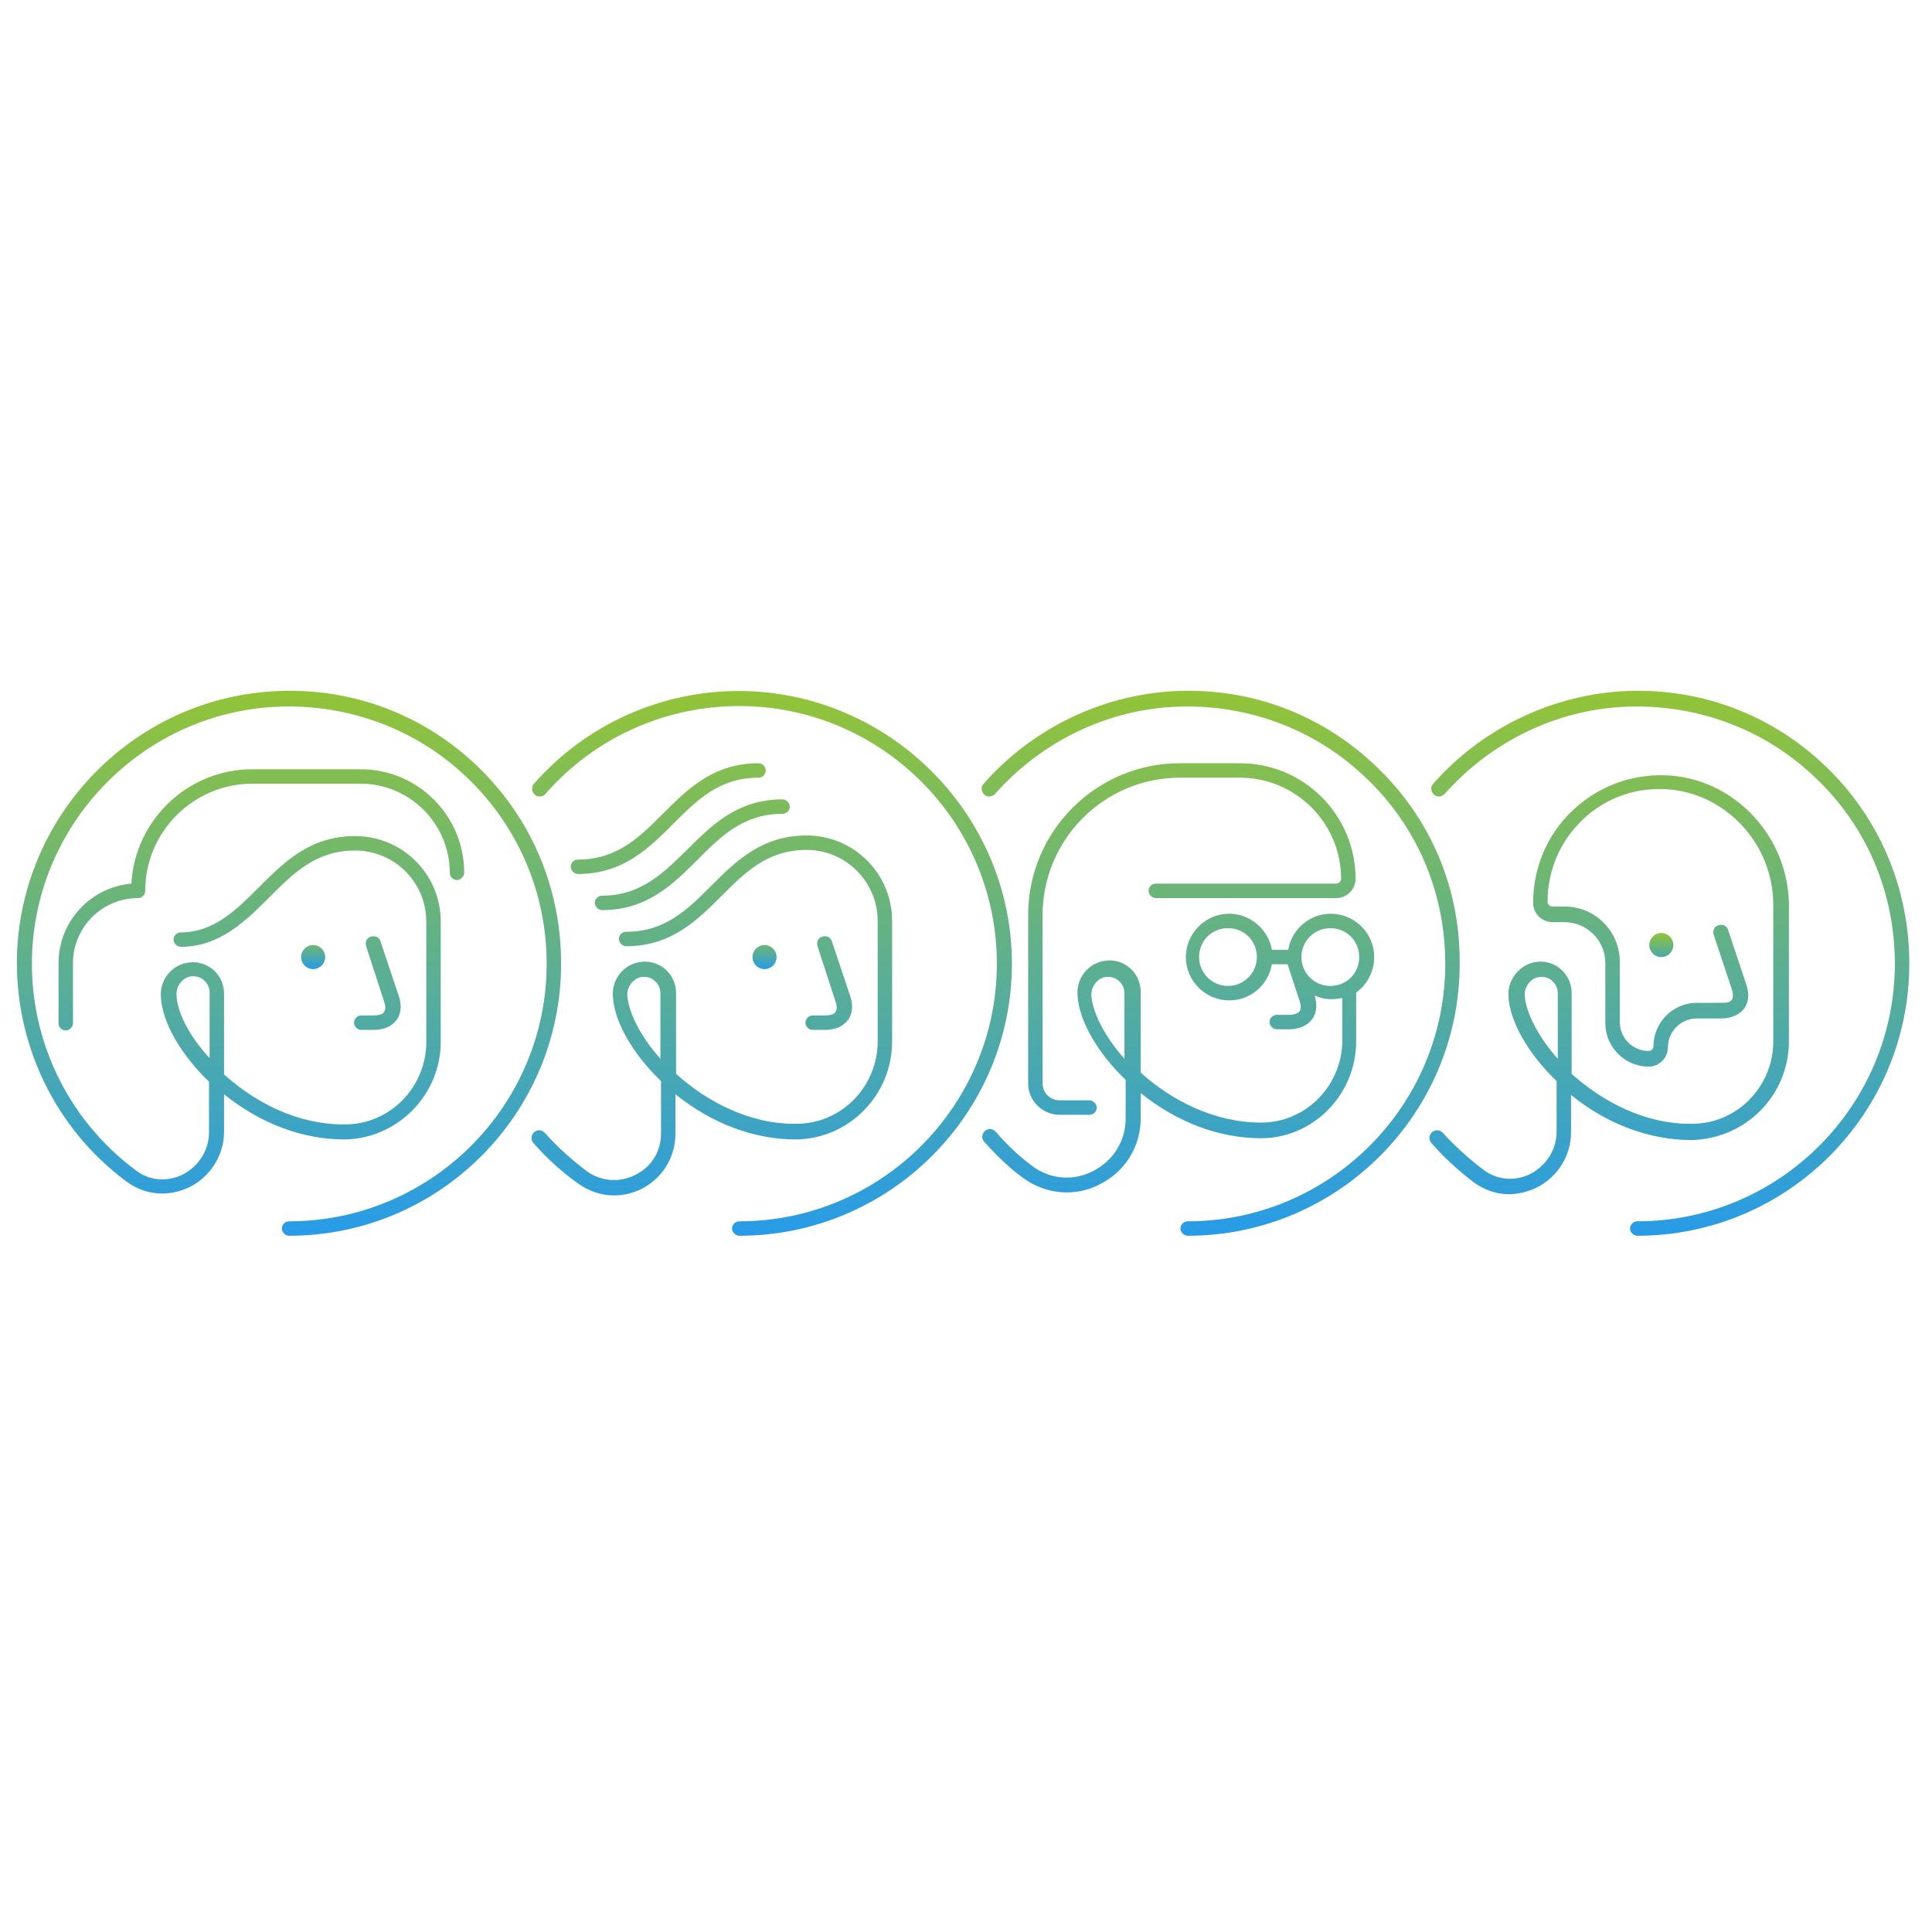 <svg width="321" height="320" viewBox="0 0 321 320" fill="none" xmlns="http://www.w3.org/2000/svg">
<path d="M228.727 127.4C219.827 118.8 208.027 114.3 195.627 114.8C183.327 115.3 171.627 120.9 163.427 130.2C162.927 130.7 163.027 131.5 163.527 132C164.027 132.5 164.827 132.4 165.327 131.9C173.127 123.1 184.127 117.8 195.727 117.4C207.427 117 218.627 121.2 227.027 129.3C235.527 137.4 240.127 148.4 240.127 160.1C240.127 183.7 220.927 202.9 197.327 202.9C196.627 202.9 196.127 203.5 196.127 204.1C196.127 204.7 196.727 205.3 197.327 205.3C222.327 205.3 242.527 185 242.527 160.1C242.627 147.6 237.727 136 228.727 127.4Z" fill="url(#paint0_linear_4_100)"/>
<path d="M225.327 173V164.9C227.127 163.6 228.327 161.4 228.327 159C228.327 155 225.027 151.8 221.127 151.8C217.527 151.8 214.627 154.4 214.027 157.8H211.327C210.727 154.4 207.727 151.8 204.227 151.8C200.227 151.8 197.027 155.1 197.027 159C197.027 163 200.327 166.2 204.227 166.2C207.827 166.2 210.727 163.6 211.327 160.2H213.927L215.927 166.3C216.127 166.9 216.227 167.6 215.927 168C215.627 168.4 214.927 168.6 214.127 168.6H212.127C211.427 168.6 210.927 169.2 210.927 169.8C210.927 170.4 211.527 171 212.127 171H214.127C215.827 171 217.227 170.4 218.027 169.3C218.527 168.6 219.027 167.3 218.427 165.4C219.327 165.8 220.227 166 221.227 166C221.827 166 222.427 165.9 223.027 165.8V172.8C223.027 180.3 217.027 186.5 209.527 186.5C201.727 186.5 194.627 182.8 189.527 178.2V164.8C189.527 163.3 188.927 161.9 187.827 160.9C186.727 159.9 185.227 159.4 183.727 159.6C180.927 159.9 178.827 162.4 179.027 165.3C179.227 169.5 182.327 174.9 187.027 179.4V185.8C187.027 189.6 184.927 192.9 181.527 194.6C178.127 196.3 174.227 195.9 171.227 193.5C169.127 191.9 167.127 190 165.427 188C164.927 187.5 164.227 187.4 163.627 187.9C163.127 188.4 163.027 189.1 163.527 189.7C165.427 191.8 167.427 193.8 169.727 195.5C171.927 197.2 174.627 198.1 177.227 198.1C179.027 198.1 180.927 197.7 182.627 196.8C186.927 194.7 189.527 190.5 189.527 185.8V181.6C195.627 186.5 202.627 189.1 209.527 189.1C218.127 189.1 225.327 181.9 225.327 173ZM204.027 163.8C201.427 163.8 199.227 161.7 199.227 159C199.227 156.3 201.327 154.2 204.027 154.2C206.727 154.2 208.827 156.3 208.827 159C208.827 161.7 206.627 163.8 204.027 163.8ZM216.227 159C216.227 156.4 218.327 154.2 221.027 154.2C223.727 154.2 225.827 156.3 225.827 159C225.827 161.7 223.727 163.8 221.027 163.8C218.327 163.8 216.227 161.6 216.227 159ZM186.827 175.9C183.527 172.2 181.527 168.2 181.327 165.4C181.227 163.9 182.427 162.4 183.827 162.3C183.927 162.3 184.027 162.3 184.127 162.3C184.827 162.3 185.427 162.5 185.927 163C186.527 163.5 186.827 164.3 186.827 165V175.9Z" fill="url(#paint1_linear_4_100)"/>
<path d="M222.027 146.8H192.027C191.327 146.8 190.827 147.4 190.827 148C190.827 148.6 191.427 149.2 192.027 149.2H222.027C223.827 149.2 225.227 147.7 225.227 146C225.227 135.4 216.627 126.8 206.027 126.8H196.027C182.127 126.8 170.827 138.1 170.827 152V180C170.827 182.9 173.227 185.2 176.027 185.2H181.027C181.727 185.2 182.227 184.6 182.227 184C182.227 183.4 181.627 182.8 181.027 182.8H176.027C174.527 182.8 173.227 181.6 173.227 180V152C173.227 139.5 183.427 129.2 196.027 129.2H206.027C215.227 129.2 222.827 136.7 222.827 146C222.827 146.4 222.427 146.8 222.027 146.8Z" fill="url(#paint2_linear_4_100)"/>
<path d="M122.727 114.8C109.727 114.8 97.327 120.4 88.727 130.2C88.227 130.7 88.327 131.5 88.827 132C89.327 132.5 90.127 132.4 90.627 131.9C98.727 122.6 110.427 117.3 122.827 117.3C146.427 117.3 165.627 136.5 165.627 160.1C165.627 183.7 146.427 202.9 122.827 202.9C122.127 202.9 121.627 203.5 121.627 204.1C121.627 204.7 122.227 205.3 122.827 205.3C147.827 205.3 168.127 185 168.127 160.1C168.127 135.2 147.627 114.8 122.727 114.8Z" fill="url(#paint3_linear_4_100)"/>
<path d="M79.427 127.4C70.527 118.8 58.727 114.3 46.327 114.8C22.727 115.7 3.727 134.8 2.827 158.4C2.327 173.3 9.127 187.5 21.027 196.3C24.127 198.6 28.027 198.9 31.527 197.2C35.027 195.4 37.227 191.9 37.227 188V181.8C43.327 186.7 50.327 189.3 57.227 189.3C66.027 189.2 73.227 181.9 73.227 173.1V153.1C73.227 145.2 66.827 138.9 59.027 138.9C51.527 138.9 47.227 143.2 43.127 147.3C39.227 151.2 35.527 154.9 30.027 154.9C29.327 154.9 28.827 155.5 28.827 156.1C28.827 156.7 29.427 157.3 30.027 157.3C36.527 157.3 40.827 153 44.927 148.9C48.827 145 52.527 141.3 59.027 141.3C65.527 141.3 70.827 146.6 70.827 153.1V173.1C70.827 180.6 64.827 186.8 57.327 186.8C57.227 186.8 57.127 186.8 57.027 186.8C49.327 186.8 42.327 183.1 37.227 178.5V165.1C37.227 163.6 36.627 162.2 35.527 161.2C34.427 160.2 32.927 159.7 31.427 159.9C28.627 160.2 26.527 162.7 26.727 165.6C26.927 169.8 30.027 175.2 34.727 179.7V188.1C34.727 191.1 33.027 193.7 30.427 195.1C27.827 196.4 24.827 196.2 22.527 194.4C11.227 186 4.827 172.6 5.327 158.6C6.127 136.3 24.127 118.2 46.427 117.4C58.127 117 69.327 121.2 77.727 129.3C86.127 137.4 90.827 148.4 90.827 160.1C90.827 183.7 71.627 202.9 48.027 202.9C47.327 202.9 46.827 203.5 46.827 204.1C46.827 204.7 47.427 205.3 48.027 205.3C73.027 205.3 93.227 185 93.227 160.1C93.227 147.6 88.327 136 79.427 127.4ZM29.327 165.3C29.227 163.8 30.427 162.3 31.827 162.2C31.927 162.2 32.027 162.2 32.127 162.2C32.827 162.2 33.427 162.4 33.927 162.9C34.527 163.4 34.827 164.2 34.827 164.9V175.8C31.427 172.1 29.427 168.2 29.327 165.3Z" fill="url(#paint4_linear_4_100)"/>
<path d="M21.827 146.8C15.027 147.4 9.727 153.1 9.727 160V170C9.727 170.7 10.327 171.2 10.927 171.2C11.527 171.2 12.127 170.6 12.127 170V160C12.127 154.1 16.927 149.2 22.927 149.2C23.627 149.2 24.127 148.6 24.127 148C24.127 138.2 32.127 130.2 41.927 130.2C41.927 130.2 54.927 130.2 59.927 130.2C68.027 130.2 74.727 136.8 74.727 145C74.727 145.7 75.327 146.2 75.927 146.2C76.527 146.2 77.127 145.6 77.127 145C77.127 135.5 69.427 127.8 59.927 127.8C54.927 127.8 41.927 127.8 41.927 127.8C31.227 127.8 22.427 136.2 21.827 146.8Z" fill="url(#paint5_linear_4_100)"/>
<path d="M303.427 127.4C294.527 118.8 282.727 114.3 270.327 114.8C258.127 115.3 246.327 120.9 238.127 130.2C237.627 130.7 237.727 131.5 238.227 132C238.727 132.5 239.527 132.4 240.027 131.9C247.827 123.1 258.827 117.8 270.427 117.4C282.127 117 293.327 121.2 301.727 129.3C310.227 137.4 314.827 148.4 314.827 160.1C314.827 183.7 295.627 202.9 272.027 202.9C271.327 202.9 270.827 203.5 270.827 204.1C270.827 204.7 271.427 205.3 272.027 205.3C297.027 205.3 317.227 185 317.227 160.1C317.227 147.6 312.327 136 303.427 127.4Z" fill="url(#paint6_linear_4_100)"/>
<path d="M297.227 173V150.5C297.227 138.9 288.027 129.2 276.727 128.8C270.927 128.6 265.427 130.7 261.227 134.7C257.027 138.7 254.727 144.2 254.727 150C254.727 151.8 256.227 153.2 257.927 153.2H259.927C263.627 153.2 266.727 156.2 266.727 160V170C266.727 174 270.027 177.2 273.927 177.2C275.727 177.2 277.127 175.7 277.127 174C277.127 171.4 279.227 169.2 281.927 169.2H285.927C287.627 169.2 289.027 168.6 289.827 167.5C290.327 166.8 290.827 165.5 290.127 163.5L287.127 154.5C286.927 153.8 286.227 153.5 285.527 153.7C284.827 153.9 284.527 154.6 284.727 155.3C284.727 155.3 287.527 163.7 287.727 164.3C287.927 164.9 288.027 165.6 287.727 166.1C287.427 166.6 286.727 166.6 285.927 166.6H281.927C277.927 166.6 274.727 169.9 274.727 173.8C274.727 174.2 274.427 174.6 273.927 174.6C271.327 174.6 269.127 172.5 269.127 169.8V159.8C269.127 154.7 265.027 150.6 259.927 150.6H257.927C257.527 150.6 257.127 150.3 257.127 149.8C257.127 144.7 259.127 139.9 262.827 136.3C266.527 132.7 271.327 130.9 276.527 131.1C286.527 131.5 294.627 140.1 294.627 150.3V173C294.627 180.5 288.627 186.7 281.127 186.7C273.327 186.8 266.227 183 261.127 178.4V165C261.127 163.5 260.527 162.1 259.427 161.1C258.327 160.1 256.827 159.6 255.327 159.8C252.627 160.1 250.427 162.7 250.627 165.5C250.827 169.7 253.927 175.1 258.627 179.6V188C258.627 191 256.927 193.6 254.327 195C251.727 196.3 248.727 196.1 246.427 194.3C244.027 192.5 241.727 190.4 239.727 188.2C239.227 187.7 238.527 187.6 237.927 188.1C237.427 188.6 237.327 189.3 237.827 189.9C239.927 192.3 242.327 194.5 244.827 196.4C246.627 197.7 248.627 198.4 250.727 198.4C252.227 198.4 253.827 198 255.327 197.3C258.827 195.5 261.027 192 261.027 188.1V181.9C267.027 186.8 274.127 189.4 281.027 189.4C290.127 189.2 297.227 181.9 297.227 173ZM258.827 175.9C255.527 172.2 253.527 168.2 253.327 165.4C253.227 163.9 254.427 162.4 255.827 162.3C255.927 162.3 256.027 162.3 256.127 162.3C256.827 162.3 257.427 162.5 257.927 163C258.527 163.5 258.827 164.3 258.827 165V175.9Z" fill="url(#paint7_linear_4_100)"/>
<path d="M100.027 148.8C99.327 148.8 98.827 149.4 98.827 150C98.827 150.6 99.427 151.2 100.027 151.2C107.527 151.2 111.827 146.9 115.927 142.8C119.827 138.9 123.527 135.2 130.027 135.2C130.727 135.2 131.227 134.6 131.227 134C131.227 133.4 130.627 132.8 130.027 132.8C122.527 132.8 118.227 137.1 114.127 141.2C110.227 145 106.527 148.8 100.027 148.8Z" fill="url(#paint8_linear_4_100)"/>
<path d="M126.027 126.8C118.527 126.8 114.227 131.1 110.127 135.2C106.227 139.1 102.527 142.8 96.027 142.8C95.327 142.8 94.827 143.4 94.827 144C94.827 144.6 95.427 145.2 96.027 145.2C103.527 145.2 107.827 140.9 111.927 136.8C115.827 132.9 119.527 129.2 126.027 129.2C126.727 129.2 127.227 128.6 127.227 128C127.227 127.4 126.727 126.8 126.027 126.8Z" fill="url(#paint9_linear_4_100)"/>
<path d="M148.227 173V153C148.227 145.1 141.827 138.8 134.027 138.8C126.527 138.8 122.227 143.1 118.127 147.2C114.227 151.1 110.527 154.8 104.027 154.8C103.327 154.8 102.827 155.4 102.827 156C102.827 156.6 103.427 157.2 104.027 157.2C111.527 157.2 115.827 152.9 119.927 148.8C123.827 144.9 127.527 141.2 134.027 141.2C140.527 141.2 145.827 146.5 145.827 153V173C145.827 180.5 139.827 186.7 132.327 186.7C124.527 186.8 117.427 183 112.327 178.4V165C112.327 163.5 111.727 162.1 110.627 161.1C109.527 160.1 108.027 159.6 106.527 159.8C103.727 160.1 101.627 162.6 101.827 165.5C102.027 169.7 105.127 175.1 109.827 179.6V188.3C109.827 191.3 108.227 193.9 105.527 195.2C102.927 196.5 99.927 196.3 97.527 194.6C95.027 192.7 92.627 190.6 90.527 188.2C90.027 187.7 89.327 187.6 88.727 188.1C88.227 188.6 88.127 189.3 88.627 189.9C90.827 192.4 93.327 194.7 96.027 196.6C97.827 197.9 99.927 198.6 102.027 198.6C103.627 198.6 105.227 198.2 106.627 197.5C110.127 195.7 112.227 192.2 112.227 188.3V181.8C118.327 186.7 125.327 189.3 132.227 189.3C141.127 189.2 148.227 181.9 148.227 173ZM109.727 175.9C106.427 172.2 104.427 168.2 104.227 165.4C104.127 163.9 105.327 162.4 106.727 162.3C106.827 162.3 106.927 162.3 107.027 162.3C107.727 162.3 108.327 162.5 108.827 163C109.427 163.5 109.727 164.3 109.727 165V175.9Z" fill="url(#paint10_linear_4_100)"/>
<path d="M60.827 157.2C60.627 156.5 60.927 155.8 61.627 155.6C62.327 155.4 63.027 155.7 63.227 156.4L66.227 165.4C66.927 167.4 66.427 168.7 65.927 169.4C65.127 170.5 63.827 171.1 62.027 171.1H60.027C59.327 171.1 58.827 170.5 58.827 169.9C58.827 169.2 59.427 168.7 60.027 168.7H62.027C62.927 168.7 63.627 168.5 63.827 168.1C64.127 167.7 64.027 166.9 63.827 166.4L60.827 157.2Z" fill="url(#paint11_linear_4_100)"/>
<path d="M135.827 157.2C135.627 156.5 135.927 155.8 136.627 155.6C137.327 155.4 138.027 155.7 138.227 156.4L141.227 165.4C141.927 167.4 141.427 168.7 140.927 169.4C140.127 170.5 138.827 171.1 137.027 171.1H135.027C134.327 171.1 133.827 170.5 133.827 169.9C133.827 169.2 134.427 168.7 135.027 168.7H137.027C137.927 168.7 138.627 168.5 138.827 168.1C139.127 167.7 139.027 166.9 138.827 166.4L135.827 157.2Z" fill="url(#paint12_linear_4_100)"/>
<path d="M52.027 161C53.132 161 54.027 160.105 54.027 159C54.027 157.895 53.132 157 52.027 157C50.923 157 50.027 157.895 50.027 159C50.027 160.105 50.923 161 52.027 161Z" fill="url(#paint13_linear_4_100)"/>
<path d="M276.027 159C277.132 159 278.027 158.105 278.027 157C278.027 155.895 277.132 155 276.027 155C274.923 155 274.027 155.895 274.027 157C274.027 158.105 274.923 159 276.027 159Z" fill="url(#paint14_linear_4_100)"/>
<path d="M127.027 161C128.132 161 129.027 160.105 129.027 159C129.027 157.895 128.132 157 127.027 157C125.923 157 125.027 157.895 125.027 159C125.027 160.105 125.923 161 127.027 161Z" fill="url(#paint15_linear_4_100)"/>
<defs>
<linearGradient id="paint0_linear_4_100" x1="160.014" y1="114.762" x2="160.014" y2="205.3" gradientUnits="userSpaceOnUse">
<stop stop-color="#93C437"/>
<stop offset="1" stop-color="#279BE8"/>
</linearGradient>
<linearGradient id="paint1_linear_4_100" x1="160.014" y1="114.762" x2="160.014" y2="205.3" gradientUnits="userSpaceOnUse">
<stop stop-color="#93C437"/>
<stop offset="1" stop-color="#279BE8"/>
</linearGradient>
<linearGradient id="paint2_linear_4_100" x1="160.014" y1="114.762" x2="160.014" y2="205.3" gradientUnits="userSpaceOnUse">
<stop stop-color="#93C437"/>
<stop offset="1" stop-color="#279BE8"/>
</linearGradient>
<linearGradient id="paint3_linear_4_100" x1="160.014" y1="114.762" x2="160.014" y2="205.3" gradientUnits="userSpaceOnUse">
<stop stop-color="#93C437"/>
<stop offset="1" stop-color="#279BE8"/>
</linearGradient>
<linearGradient id="paint4_linear_4_100" x1="160.014" y1="114.762" x2="160.014" y2="205.3" gradientUnits="userSpaceOnUse">
<stop stop-color="#93C437"/>
<stop offset="1" stop-color="#279BE8"/>
</linearGradient>
<linearGradient id="paint5_linear_4_100" x1="160.014" y1="114.762" x2="160.014" y2="205.3" gradientUnits="userSpaceOnUse">
<stop stop-color="#93C437"/>
<stop offset="1" stop-color="#279BE8"/>
</linearGradient>
<linearGradient id="paint6_linear_4_100" x1="160.014" y1="114.762" x2="160.014" y2="205.3" gradientUnits="userSpaceOnUse">
<stop stop-color="#93C437"/>
<stop offset="1" stop-color="#279BE8"/>
</linearGradient>
<linearGradient id="paint7_linear_4_100" x1="160.014" y1="114.762" x2="160.014" y2="205.3" gradientUnits="userSpaceOnUse">
<stop stop-color="#93C437"/>
<stop offset="1" stop-color="#279BE8"/>
</linearGradient>
<linearGradient id="paint8_linear_4_100" x1="160.014" y1="114.762" x2="160.014" y2="205.3" gradientUnits="userSpaceOnUse">
<stop stop-color="#93C437"/>
<stop offset="1" stop-color="#279BE8"/>
</linearGradient>
<linearGradient id="paint9_linear_4_100" x1="160.014" y1="114.762" x2="160.014" y2="205.3" gradientUnits="userSpaceOnUse">
<stop stop-color="#93C437"/>
<stop offset="1" stop-color="#279BE8"/>
</linearGradient>
<linearGradient id="paint10_linear_4_100" x1="160.014" y1="114.762" x2="160.014" y2="205.3" gradientUnits="userSpaceOnUse">
<stop stop-color="#93C437"/>
<stop offset="1" stop-color="#279BE8"/>
</linearGradient>
<linearGradient id="paint11_linear_4_100" x1="160.014" y1="114.762" x2="160.014" y2="205.3" gradientUnits="userSpaceOnUse">
<stop stop-color="#93C437"/>
<stop offset="1" stop-color="#279BE8"/>
</linearGradient>
<linearGradient id="paint12_linear_4_100" x1="160.014" y1="114.762" x2="160.014" y2="205.3" gradientUnits="userSpaceOnUse">
<stop stop-color="#93C437"/>
<stop offset="1" stop-color="#279BE8"/>
</linearGradient>
<linearGradient id="paint13_linear_4_100" x1="164.027" y1="155" x2="164.027" y2="161" gradientUnits="userSpaceOnUse">
<stop stop-color="#93C437"/>
<stop offset="1" stop-color="#279BE8"/>
</linearGradient>
<linearGradient id="paint14_linear_4_100" x1="164.027" y1="155" x2="164.027" y2="161" gradientUnits="userSpaceOnUse">
<stop stop-color="#93C437"/>
<stop offset="1" stop-color="#279BE8"/>
</linearGradient>
<linearGradient id="paint15_linear_4_100" x1="164.027" y1="155" x2="164.027" y2="161" gradientUnits="userSpaceOnUse">
<stop stop-color="#93C437"/>
<stop offset="1" stop-color="#279BE8"/>
</linearGradient>
</defs>
</svg>
